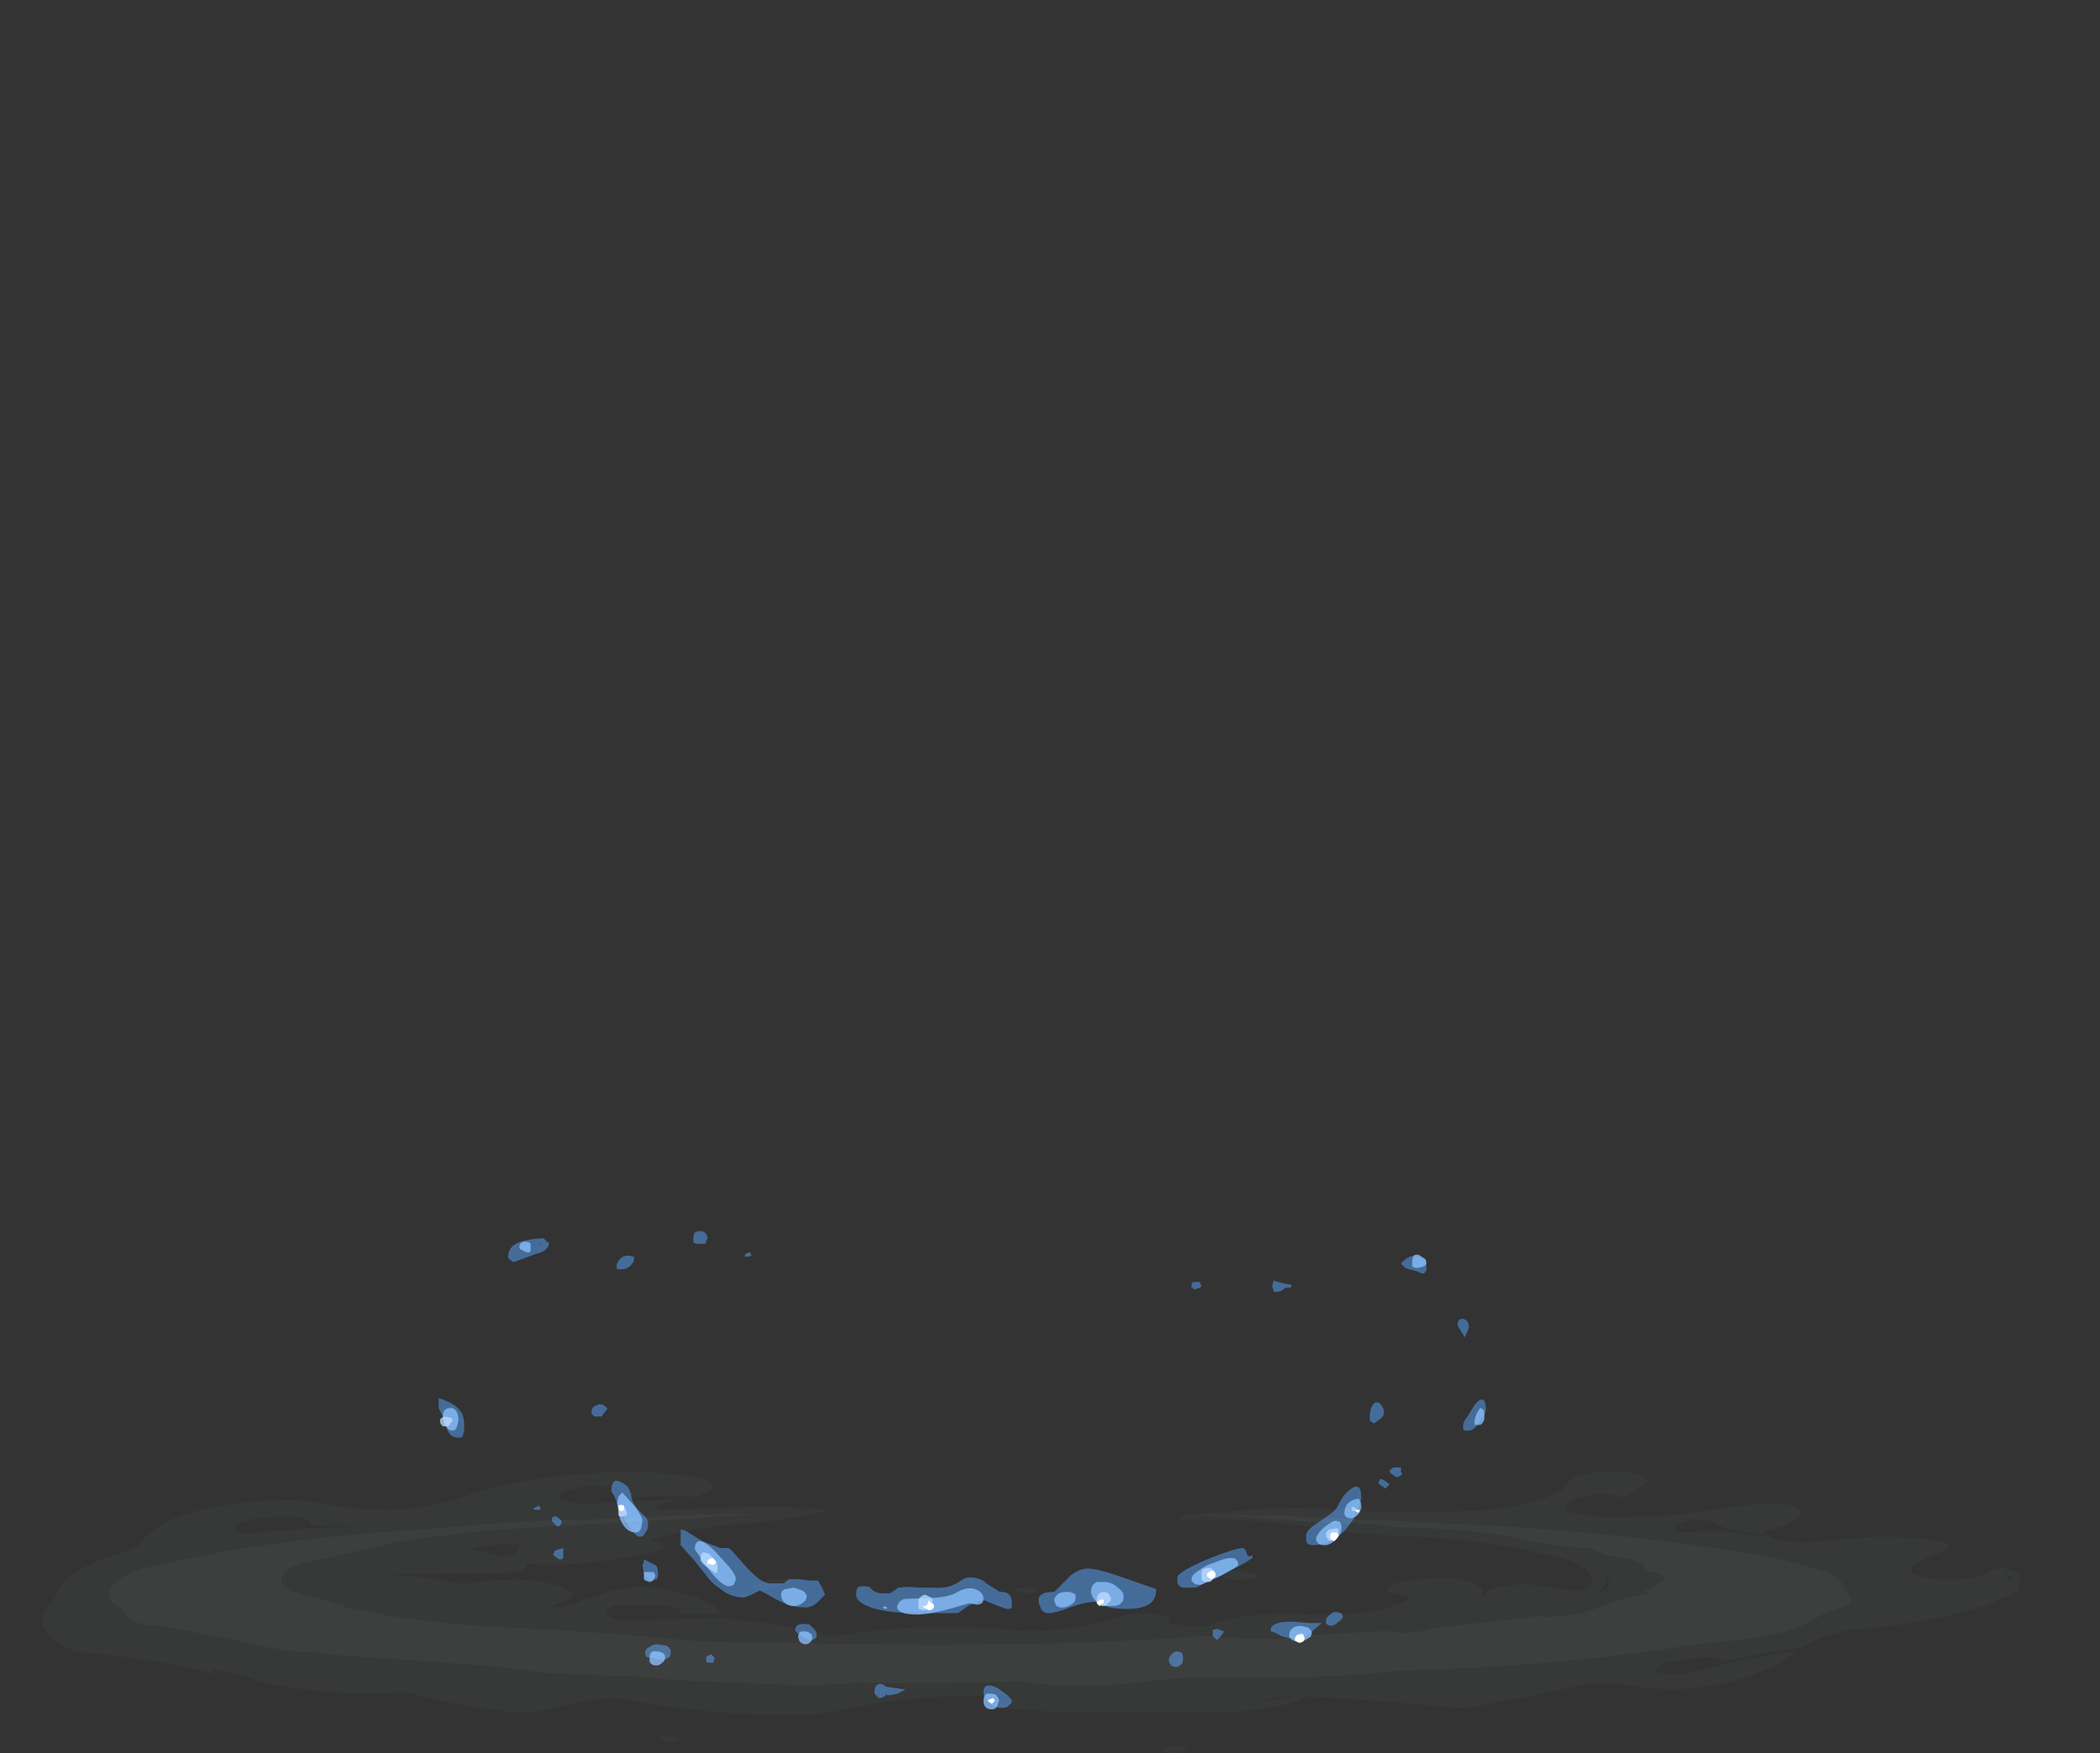 <?xml version="1.0" encoding="UTF-8" standalone="no"?>
<svg xmlns:ffdec="https://www.free-decompiler.com/flash" xmlns:xlink="http://www.w3.org/1999/xlink" ffdec:objectType="frame" height="433.6px" width="519.4px" xmlns="http://www.w3.org/2000/svg">
  <rect width="100%" height="100%" fill="#333333" stroke="none"/>
  <g transform="matrix(1.0, 0.0, 0.0, 1.0, 77.0, 534.8)">
    <use ffdec:characterId="592" height="16.9" transform="matrix(7.0, 0.0, 0.0, 7.0, 31.5, -230.3)" width="37.0" xlink:href="#shape0"/>
    <use ffdec:characterId="576" height="9.95" transform="matrix(7.0, 0.0, 0.0, 7.0, -66.55, -170.85)" width="69.9" xlink:href="#shape1"/>
    <use ffdec:characterId="572" height="6.3" transform="matrix(6.778, 0.0, 0.0, 6.778, -50.115, -160.278)" width="63.6" xlink:href="#shape2"/>
  </g>
  <defs>
    <g id="shape0" transform="matrix(1.0, 0.0, 0.0, 1.0, -4.5, 32.9)">
      <path d="M31.2 -31.1 L31.4 -31.1 Q31.4 -31.05 31.45 -30.95 L31.4 -30.9 31.25 -30.85 31.15 -30.85 31.15 -30.9 31.1 -30.9 31.1 -31.0 Q31.1 -31.1 31.2 -31.1 M34.65 -31.0 L34.6 -30.9 34.45 -30.9 Q34.4 -30.9 34.3 -30.8 L34.15 -30.75 34.0 -30.75 34.0 -30.8 33.95 -30.95 34.0 -31.15 34.35 -31.05 34.65 -31.0 M39.35 -31.9 Q39.4 -31.8 39.4 -31.7 L39.4 -31.5 39.35 -31.45 Q39.35 -31.4 39.25 -31.4 L39.0 -31.5 38.8 -31.55 38.65 -31.6 38.5 -31.75 Q38.8 -32.1 39.1 -32.0 L39.35 -31.9 M40.6 -29.4 Q40.5 -29.55 40.5 -29.6 40.5 -29.7 40.55 -29.75 40.6 -29.8 40.7 -29.8 40.9 -29.75 40.9 -29.5 L40.85 -29.35 40.75 -29.15 40.6 -29.4 M11.4 -32.0 L11.4 -31.9 Q11.4 -31.8 11.25 -31.65 11.1 -31.55 11.0 -31.55 L10.8 -31.55 Q10.75 -31.75 10.9 -31.9 11.05 -32.1 11.35 -32.0 L11.4 -32.0 M6.95 -31.95 Q6.95 -32.25 7.15 -32.4 7.4 -32.6 8.2 -32.65 L8.35 -32.5 8.4 -32.5 Q8.4 -32.2 7.95 -32.1 L7.15 -31.8 7.0 -31.9 6.95 -31.95 M8.05 -32.4 L8.1 -32.45 8.05 -32.45 8.05 -32.4 M15.55 -32.0 L15.3 -32.0 15.35 -32.1 Q15.45 -32.15 15.5 -32.15 L15.55 -32.05 15.5 -32.0 15.55 -32.0 M13.75 -32.9 Q13.85 -32.9 13.9 -32.85 14.0 -32.75 14.0 -32.65 L13.95 -32.55 13.95 -32.5 13.9 -32.45 13.6 -32.45 13.5 -32.5 13.5 -32.65 Q13.5 -32.75 13.55 -32.85 13.65 -32.9 13.75 -32.9 M11.75 -21.3 L12.15 -21.1 Q12.25 -21.05 12.25 -20.8 L12.25 -20.7 12.2 -20.6 12.05 -20.55 Q11.85 -20.55 11.75 -20.8 L11.7 -21.1 11.75 -21.2 11.75 -21.3 M11.6 -22.1 Q11.4 -22.1 10.95 -22.95 L10.7 -23.55 10.6 -23.7 Q10.6 -23.95 10.7 -24.05 10.75 -24.1 10.9 -24.05 11.0 -24.0 11.15 -23.9 11.25 -23.75 11.3 -23.6 11.3 -23.3 11.6 -23.0 L11.8 -22.8 Q11.9 -22.7 11.9 -22.55 11.9 -22.35 11.8 -22.25 11.75 -22.1 11.6 -22.1 M13.05 -21.8 L13.05 -22.35 Q13.2 -22.35 13.4 -22.2 L13.8 -21.95 14.45 -21.7 14.7 -21.7 Q14.8 -21.7 14.95 -21.5 L15.35 -21.05 Q15.9 -20.45 16.2 -20.45 L16.7 -20.45 16.8 -20.55 16.9 -20.6 17.25 -20.6 17.6 -20.55 17.9 -20.55 18.05 -20.3 18.15 -20.05 17.9 -19.8 Q17.7 -19.6 17.45 -19.6 16.95 -19.6 16.4 -19.9 L16.05 -20.1 15.85 -20.2 15.55 -20.05 15.3 -19.95 Q14.8 -19.95 14.4 -20.3 14.15 -20.45 13.9 -20.8 L13.5 -21.3 13.05 -21.8 M17.1 -18.8 Q17.1 -18.9 17.15 -18.95 17.25 -19.05 17.6 -19.0 L17.8 -18.8 17.85 -18.7 17.85 -18.55 17.8 -18.5 Q17.75 -18.45 17.65 -18.45 17.5 -18.45 17.3 -18.6 17.1 -18.75 17.1 -18.8 M12.65 -17.85 Q12.55 -17.75 12.35 -17.75 L11.85 -17.85 Q11.8 -17.9 11.8 -18.0 11.8 -18.15 11.95 -18.2 12.05 -18.3 12.25 -18.3 L12.55 -18.25 Q12.7 -18.15 12.7 -18.05 12.7 -17.9 12.65 -17.85 M14.05 -17.9 L14.1 -17.95 Q14.2 -17.9 14.25 -17.8 L14.2 -17.65 14.0 -17.65 Q13.95 -17.65 13.95 -17.8 13.95 -17.9 14.05 -17.9 M22.0 -20.3 Q22.55 -20.25 22.95 -20.55 23.15 -20.7 23.45 -20.65 23.7 -20.6 23.85 -20.45 L24.25 -20.2 Q24.3 -20.15 24.4 -20.15 24.6 -20.15 24.7 -20.0 24.75 -19.9 24.75 -19.8 L24.75 -19.6 24.7 -19.55 24.55 -19.55 24.15 -19.7 23.8 -19.85 Q23.55 -19.85 23.2 -19.65 L22.85 -19.4 21.1 -19.4 Q20.0 -19.45 19.55 -19.7 19.25 -19.85 19.25 -20.05 19.25 -20.2 19.3 -20.3 19.35 -20.35 19.5 -20.35 19.7 -20.35 19.75 -20.3 19.85 -20.15 20.1 -20.1 L20.45 -20.1 20.75 -20.3 Q21.1 -20.35 21.45 -20.3 L22.0 -20.3 M19.7 -19.95 L19.7 -19.95 M19.9 -16.6 Q19.9 -16.9 20.1 -16.9 20.2 -16.9 20.25 -16.85 L20.3 -16.8 21.0 -16.7 Q20.9 -16.65 20.7 -16.55 L20.45 -16.5 20.35 -16.5 20.3 -16.55 20.3 -16.5 Q20.2 -16.4 20.05 -16.4 L19.9 -16.55 19.9 -16.6 M10.45 -26.65 L10.45 -26.6 10.25 -26.35 10.0 -26.35 9.95 -26.4 Q9.9 -26.4 9.9 -26.5 9.9 -26.7 10.1 -26.75 10.25 -26.85 10.45 -26.65 M8.0 -23.05 Q7.85 -23.05 7.85 -23.1 L8.05 -23.2 8.1 -23.1 Q8.1 -23.05 8.0 -23.05 M8.5 -22.75 Q8.55 -22.85 8.7 -22.8 L8.85 -22.65 8.8 -22.5 8.7 -22.45 8.5 -22.65 8.5 -22.75 M8.55 -21.45 Q8.55 -21.5 8.6 -21.6 8.7 -21.65 8.9 -21.7 L8.9 -21.35 8.85 -21.3 8.75 -21.3 8.55 -21.45 M11.55 -22.55 L11.5 -22.6 11.45 -22.6 11.5 -22.55 11.55 -22.55 M5.25 -26.55 Q5.4 -26.4 5.4 -26.05 L5.4 -25.85 5.35 -25.65 5.3 -25.6 5.2 -25.6 Q4.9 -25.6 4.8 -25.9 L4.8 -26.15 4.75 -26.35 4.7 -26.2 4.6 -26.45 4.5 -26.65 4.5 -27.0 Q5.1 -26.8 5.25 -26.55 M41.35 -26.95 Q41.5 -26.95 41.5 -26.6 41.5 -26.45 41.3 -26.2 41.1 -25.85 40.9 -25.85 L40.75 -25.85 40.7 -25.9 40.7 -26.05 Q40.7 -26.15 40.85 -26.35 L41.1 -26.75 Q41.25 -26.95 41.35 -26.95 M37.8 -26.75 Q37.9 -26.65 37.9 -26.5 37.9 -26.35 37.75 -26.25 L37.55 -26.1 Q37.45 -26.15 37.4 -26.2 L37.4 -26.35 Q37.4 -26.6 37.5 -26.75 37.55 -26.85 37.65 -26.85 37.75 -26.85 37.8 -26.75 M37.1 -23.45 L37.0 -23.1 Q36.9 -22.8 36.7 -22.55 36.15 -21.8 35.35 -21.8 L35.2 -21.85 35.15 -21.95 35.15 -22.15 Q35.15 -22.35 35.65 -22.65 L36.0 -22.9 Q36.2 -23.05 36.25 -23.15 36.45 -23.6 36.75 -23.8 37.1 -24.05 37.1 -23.45 M38.35 -24.2 Q38.1 -24.35 38.1 -24.4 38.1 -24.5 38.25 -24.55 38.4 -24.55 38.5 -24.55 L38.5 -24.4 38.55 -24.3 Q38.4 -24.2 38.35 -24.2 M38.1 -23.95 L37.95 -23.8 37.75 -23.95 37.7 -24.0 37.75 -24.1 37.75 -24.15 37.9 -24.1 38.1 -23.95 M36.0 -19.35 Q36.15 -19.5 36.35 -19.4 L36.4 -19.4 36.45 -19.3 Q36.45 -19.2 36.3 -19.1 36.15 -18.95 36.0 -18.95 L35.9 -19.0 Q35.85 -19.0 35.85 -19.1 35.85 -19.25 36.0 -19.35 M34.85 -18.5 Q34.5 -18.5 34.25 -18.6 34.0 -18.75 33.9 -18.75 L33.9 -18.8 Q33.9 -19.1 34.65 -19.1 L35.25 -19.05 35.7 -19.05 35.3 -18.7 Q35.1 -18.5 34.85 -18.5 M33.05 -21.5 Q33.1 -21.35 33.25 -21.45 L33.25 -21.35 Q32.9 -21.1 32.35 -20.85 L31.25 -20.3 30.8 -20.3 Q30.7 -20.3 30.6 -20.45 30.6 -20.55 30.6 -20.65 30.6 -20.85 31.65 -21.3 32.65 -21.7 32.9 -21.7 33.0 -21.7 33.05 -21.5 M27.7 -19.8 Q27.35 -19.8 26.8 -19.6 26.3 -19.4 26.05 -19.4 25.8 -19.4 25.75 -19.65 25.7 -19.7 25.7 -19.9 25.7 -20.0 25.8 -20.05 25.9 -20.15 26.25 -20.15 L26.85 -20.75 Q27.25 -21.05 27.65 -20.95 27.85 -20.95 28.85 -20.6 L29.85 -20.25 Q29.85 -19.95 29.7 -19.8 29.45 -19.55 28.85 -19.55 28.15 -19.55 27.95 -19.7 L27.85 -19.75 27.7 -19.8 M24.6 -16.5 Q24.75 -16.35 24.75 -16.3 24.75 -16.2 24.65 -16.15 24.6 -16.05 24.4 -16.05 24.05 -16.05 23.85 -16.35 23.75 -16.5 23.75 -16.6 23.75 -17.0 24.25 -16.75 L24.6 -16.5 M32.0 -18.45 L31.85 -18.6 31.85 -18.8 32.0 -18.85 Q32.15 -18.8 32.25 -18.75 L32.15 -18.6 32.0 -18.45 M30.8 -17.8 Q30.8 -17.65 30.75 -17.6 30.65 -17.5 30.55 -17.5 30.4 -17.5 30.35 -17.6 30.3 -17.65 30.3 -17.75 30.3 -17.85 30.4 -17.95 30.45 -18.0 30.55 -18.05 30.65 -18.05 30.75 -18.0 30.8 -17.95 30.8 -17.8" fill="#59a5ff" fill-opacity="0.502" fill-rule="evenodd" stroke="none"/>
      <path d="M39.3 -31.95 Q39.4 -31.9 39.4 -31.8 39.4 -31.7 39.3 -31.65 L39.1 -31.6 39.0 -31.6 38.9 -31.65 38.9 -31.8 Q38.9 -32.15 39.15 -32.05 L39.3 -31.95 M7.75 -32.3 L7.75 -32.2 7.7 -32.15 7.6 -32.15 7.4 -32.25 7.35 -32.3 Q7.35 -32.6 7.7 -32.5 L7.75 -32.45 7.75 -32.3 M11.65 -22.4 Q11.6 -22.25 11.45 -22.25 11.1 -22.25 10.9 -22.75 10.85 -23.0 10.8 -23.3 L10.85 -23.5 Q10.95 -23.65 11.0 -23.65 L11.45 -23.15 Q11.7 -22.8 11.7 -22.65 L11.65 -22.4 M14.25 -21.6 L14.75 -21.05 Q15.0 -20.75 15.0 -20.6 L14.95 -20.45 Q14.9 -20.35 14.75 -20.35 14.5 -20.35 14.0 -21.0 L13.55 -21.65 Q13.55 -21.95 13.75 -21.95 13.95 -21.9 14.25 -21.6 M17.2 -18.55 Q17.2 -18.8 17.45 -18.75 17.55 -18.75 17.6 -18.7 17.7 -18.65 17.7 -18.55 17.7 -18.4 17.6 -18.35 17.55 -18.3 17.45 -18.3 17.35 -18.3 17.25 -18.4 L17.2 -18.55 M16.75 -20.25 L17.05 -20.3 17.35 -20.2 Q17.5 -20.1 17.5 -20.0 17.5 -19.85 17.35 -19.75 17.2 -19.65 17.05 -19.65 16.8 -19.65 16.65 -19.85 16.6 -19.95 16.6 -20.05 16.6 -20.2 16.75 -20.25 M11.75 -20.85 L12.1 -20.85 12.15 -20.75 12.15 -20.7 12.1 -20.6 Q12.05 -20.5 11.95 -20.5 L11.8 -20.55 11.75 -20.6 11.75 -20.85 M12.2 -18.05 Q12.3 -18.05 12.4 -18.0 12.5 -17.95 12.5 -17.85 12.5 -17.7 12.4 -17.65 12.3 -17.55 12.2 -17.55 12.0 -17.55 11.95 -17.7 L11.95 -17.8 Q11.95 -18.1 12.2 -18.05 M22.75 -20.1 Q23.15 -20.35 23.45 -20.25 23.75 -20.15 23.75 -19.9 23.75 -19.7 23.5 -19.7 L23.25 -19.75 22.55 -19.55 Q21.8 -19.35 21.4 -19.35 20.9 -19.35 20.75 -19.5 20.7 -19.55 20.7 -19.6 L20.7 -19.65 20.75 -19.75 Q20.8 -19.85 20.95 -19.9 L22.15 -19.95 Q22.55 -20.0 22.75 -20.1 M20.3 -19.55 Q20.2 -19.55 20.2 -19.6 L20.25 -19.65 20.35 -19.6 Q20.35 -19.55 20.3 -19.55 M5.2 -26.2 L5.15 -26.0 Q5.1 -25.85 5.0 -25.85 4.8 -25.85 4.7 -26.1 4.65 -26.3 4.65 -26.4 4.65 -26.55 4.75 -26.6 4.8 -26.65 4.95 -26.65 5.2 -26.6 5.2 -26.2 M41.4 -26.6 Q41.45 -26.55 41.45 -26.4 L41.45 -26.25 Q41.4 -26.1 41.3 -26.05 L41.1 -26.05 41.1 -26.2 41.15 -26.4 Q41.25 -26.6 41.3 -26.65 L41.4 -26.6 M37.0 -23.45 Q37.1 -23.35 37.1 -23.15 37.1 -23.05 37.0 -22.9 36.85 -22.75 36.75 -22.75 36.5 -22.75 36.5 -22.95 36.5 -23.1 36.6 -23.25 36.7 -23.35 36.8 -23.4 L37.0 -23.45 M35.55 -21.9 Q35.5 -21.95 35.5 -22.05 35.5 -22.1 35.65 -22.3 35.8 -22.45 35.95 -22.55 36.15 -22.7 36.25 -22.65 36.4 -22.65 36.4 -22.4 36.4 -22.2 36.2 -22.0 36.0 -21.8 35.8 -21.8 35.6 -21.8 35.55 -21.9 M34.85 -18.4 Q34.7 -18.4 34.6 -18.5 34.55 -18.55 34.55 -18.6 34.55 -18.75 34.65 -18.85 34.75 -18.95 34.95 -18.95 L35.2 -18.9 Q35.35 -18.8 35.35 -18.7 35.35 -18.55 35.2 -18.5 35.1 -18.4 34.85 -18.4 M32.5 -21.35 Q32.75 -21.35 32.75 -21.1 32.75 -21.05 32.1 -20.7 31.45 -20.4 31.4 -20.4 31.2 -20.4 31.15 -20.5 31.1 -20.5 31.1 -20.6 31.1 -20.75 31.35 -20.9 31.6 -21.1 31.95 -21.2 32.3 -21.35 32.5 -21.35 M27.75 -20.5 L28.1 -20.5 Q28.35 -20.45 28.5 -20.3 28.7 -20.15 28.7 -20.0 28.7 -19.8 28.6 -19.75 28.55 -19.65 28.25 -19.65 27.85 -19.65 27.65 -19.9 27.55 -20.05 27.55 -20.15 27.55 -20.4 27.75 -20.5 M26.55 -19.6 Q26.35 -19.6 26.3 -19.7 L26.25 -19.85 Q26.25 -19.95 26.35 -20.05 26.45 -20.15 26.7 -20.15 26.9 -20.15 27.0 -20.05 L27.0 -19.9 Q27.0 -19.8 26.85 -19.7 26.7 -19.6 26.55 -19.6 M24.2 -16.5 Q24.3 -16.4 24.3 -16.3 L24.25 -16.15 Q24.2 -16.0 24.05 -16.0 23.75 -16.0 23.75 -16.3 23.75 -16.6 24.0 -16.55 24.15 -16.55 24.2 -16.5" fill="#8cc1ff" fill-opacity="0.753" fill-rule="evenodd" stroke="none"/>
      <path d="M13.85 -21.55 Q13.9 -21.55 14.05 -21.5 L14.25 -21.3 Q14.35 -21.2 14.35 -21.05 L14.35 -20.9 14.3 -20.8 13.95 -21.05 Q13.75 -21.2 13.75 -21.3 13.75 -21.5 13.85 -21.55 M21.5 -19.95 Q21.6 -20.05 21.7 -20.05 L21.9 -19.95 Q21.95 -19.9 21.95 -19.8 21.95 -19.6 21.65 -19.5 L21.45 -19.55 21.45 -19.75 Q21.45 -19.9 21.5 -19.95 M11.0 -23.2 L11.1 -23.1 11.15 -22.95 11.15 -22.85 11.1 -22.85 10.95 -22.8 10.85 -22.85 10.85 -22.95 Q10.85 -23.15 11.0 -23.2 M5.0 -26.2 L4.9 -26.1 Q4.9 -26.0 4.75 -26.0 L4.65 -26.0 4.6 -26.05 Q4.55 -26.1 4.55 -26.2 L4.55 -26.25 4.6 -26.3 4.7 -26.35 4.95 -26.3 5.0 -26.2 M36.8 -23.0 Q36.75 -23.05 36.75 -23.15 L36.85 -23.15 36.95 -23.05 Q36.9 -23.0 36.8 -23.0 M35.95 -22.35 L36.25 -22.4 36.3 -22.35 36.3 -22.25 Q36.3 -22.1 36.2 -22.05 36.15 -21.95 36.1 -21.95 35.85 -21.95 35.85 -22.2 35.85 -22.25 35.95 -22.35 M35.0 -18.45 Q34.95 -18.45 34.9 -18.4 34.8 -18.45 34.8 -18.5 L34.75 -18.55 34.85 -18.65 35.0 -18.7 35.05 -18.6 35.05 -18.55 35.0 -18.45 M27.75 -19.8 L27.75 -19.9 Q27.75 -20.0 27.85 -20.1 27.9 -20.15 28.0 -20.15 28.1 -20.15 28.15 -20.1 28.25 -20.0 28.25 -19.9 28.25 -19.8 28.15 -19.75 28.1 -19.65 28.0 -19.65 27.8 -19.65 27.75 -19.8 M31.45 -20.75 Q31.45 -20.85 31.5 -20.95 31.6 -21.0 31.7 -21.0 31.8 -21.0 31.85 -20.95 31.95 -20.85 31.95 -20.75 31.95 -20.65 31.85 -20.6 31.8 -20.5 31.7 -20.5 31.5 -20.5 31.45 -20.6 L31.45 -20.75" fill="#bfdcff" fill-opacity="0.753" fill-rule="evenodd" stroke="none"/>
      <path d="M14.15 -21.35 Q14.25 -21.3 14.3 -21.2 14.25 -21.1 14.15 -21.1 L14.05 -21.15 14.0 -21.1 14.0 -21.2 Q14.0 -21.3 14.05 -21.3 L14.15 -21.35 M21.8 -19.5 L21.65 -19.6 21.6 -19.65 21.7 -19.65 Q21.8 -19.7 21.8 -19.85 L22.0 -19.7 22.0 -19.6 Q21.95 -19.5 21.8 -19.5 M11.05 -23.1 L11.05 -23.05 10.95 -23.0 Q10.9 -23.0 10.85 -23.1 L10.85 -23.2 Q10.9 -23.25 11.05 -23.2 L11.05 -23.1 M37.05 -23.05 L37.0 -22.95 Q36.95 -22.95 36.9 -23.0 L36.9 -23.05 37.05 -23.05 M36.05 -22.0 Q36.0 -22.0 36.0 -22.1 36.0 -22.25 36.1 -22.25 L36.25 -22.25 36.25 -22.2 36.3 -22.15 36.25 -22.05 Q36.2 -22.0 36.15 -21.95 L36.05 -22.0 M34.9 -18.35 L34.8 -18.4 Q34.75 -18.4 34.75 -18.5 L34.8 -18.6 Q34.85 -18.65 35.05 -18.65 L35.1 -18.5 35.05 -18.4 Q34.95 -18.35 34.9 -18.35 M27.85 -19.85 L27.95 -19.9 28.0 -19.85 28.0 -19.75 27.95 -19.75 27.85 -19.65 Q27.8 -19.7 27.75 -19.75 27.75 -19.8 27.85 -19.85 M24.1 -16.4 L24.15 -16.3 Q24.1 -16.25 24.05 -16.2 23.95 -16.25 23.9 -16.3 L23.95 -16.35 24.1 -16.4 M31.95 -20.7 L31.8 -20.6 Q31.7 -20.65 31.65 -20.7 L31.65 -20.8 31.7 -20.85 31.8 -20.9 Q31.9 -20.9 31.95 -20.8 L31.95 -20.7" fill="#ffffff" fill-rule="evenodd" stroke="none"/>
    </g>
    <g id="shape1" transform="matrix(1.0, 0.0, 0.0, 1.0, 32.75, 3.35)">
      <path d="M9.3 -1.95 L9.45 -1.95 Q11.25 -2.15 13.25 -2.0 14.4 -1.9 15.6 -1.9 L17.8 -1.95 17.75 -1.95 Q19.45 -2.05 20.55 -2.5 21.1 -2.7 21.2 -3.0 21.3 -3.2 21.95 -3.3 22.2 -3.35 22.5 -3.35 L23.2 -3.35 Q23.55 -3.3 23.75 -3.2 L24.0 -3.05 Q23.85 -2.85 23.6 -2.7 23.4 -2.55 23.0 -2.4 L23.0 -2.45 22.95 -2.5 22.75 -2.5 22.55 -2.55 22.1 -2.55 21.7 -2.45 Q21.45 -2.4 21.3 -2.3 21.05 -2.2 21.1 -2.05 21.1 -1.95 21.25 -1.9 21.45 -1.85 21.7 -1.85 L21.75 -1.85 21.75 -1.8 21.8 -1.8 22.15 -1.75 Q22.85 -1.7 23.6 -1.75 L24.45 -1.75 24.7 -1.8 Q25.85 -1.9 26.9 -2.1 27.35 -2.15 27.85 -2.2 29.2 -2.3 29.35 -1.95 29.45 -1.85 29.3 -1.7 28.95 -1.4 28.05 -1.25 28.1 -1.2 28.2 -1.1 26.8 -1.25 26.4 -1.5 L26.35 -1.55 26.15 -1.6 25.9 -1.65 25.75 -1.65 Q25.5 -1.65 25.35 -1.6 25.05 -1.5 24.95 -1.4 24.9 -1.35 24.95 -1.3 25.1 -1.2 25.4 -1.2 26.45 -1.3 27.4 -1.15 L28.3 -1.05 Q28.9 -0.75 30.3 -0.9 L30.5 -0.85 30.35 -0.9 30.8 -0.95 Q32.1 -1.1 33.4 -1.0 35.4 -0.85 34.1 -0.4 33.65 -0.25 33.4 -0.05 33.25 0.05 33.3 0.25 34.2 0.6 35.5 0.4 35.85 0.35 36.05 0.2 36.2 0.1 36.5 0.05 37.2 0.2 37.15 0.45 L37.05 0.85 Q37.0 0.95 36.75 1.05 L36.55 1.1 Q36.3 1.25 35.85 1.4 34.45 1.85 32.65 2.1 31.85 2.2 31.05 2.25 30.05 2.5 29.45 2.85 L29.25 2.9 Q28.45 3.0 27.75 3.15 L26.7 3.35 Q26.3 3.15 25.65 3.25 L24.7 3.4 Q24.45 3.45 24.35 3.55 24.25 3.65 24.3 3.75 25.15 3.9 26.0 3.65 26.95 3.35 28.2 3.15 L29.25 3.0 29.05 3.15 Q28.3 3.75 26.6 4.15 25.0 4.5 23.25 4.2 22.25 4.05 21.4 4.25 19.55 4.65 17.65 5.0 L17.2 5.0 Q14.6 4.75 11.95 4.6 10.9 5.15 8.6 5.15 6.6 5.1 4.55 5.15 2.65 5.2 1.05 4.95 1.05 4.9 1.1 4.85 L1.25 4.8 1.45 4.7 1.6 4.6 1.65 4.6 Q-1.7 4.45 -4.6 5.1 -5.05 5.2 -5.6 5.25 -9.05 5.3 -11.95 4.75 -12.55 4.6 -13.2 4.7 -14.05 4.85 -14.8 5.05 -15.6 5.25 -16.55 5.1 -18.35 4.9 -19.85 4.45 -22.0 4.6 -23.85 4.3 -24.65 4.2 -25.25 4.0 -25.95 3.75 -26.8 3.65 -26.7 3.7 -26.65 3.8 -28.65 3.3 -31.2 3.05 -31.5 3.05 -31.7 2.95 -33.3 2.25 -32.45 1.3 -32.3 1.15 -32.25 1.0 -32.0 0.15 -30.0 -0.45 -29.4 -0.6 -29.2 -0.9 -28.2 -2.2 -24.15 -2.35 -23.5 -2.35 -23.0 -2.25 -20.05 -1.65 -17.9 -2.45 -15.95 -3.15 -13.15 -3.3 -11.5 -3.4 -10.0 -3.2 -8.45 -3.0 -9.4 -2.55 L-9.65 -2.45 Q-11.0 -2.5 -12.5 -2.4 L-12.35 -2.55 Q-12.3 -2.6 -12.3 -2.65 -12.35 -2.7 -12.4 -2.7 L-12.45 -2.75 -12.6 -2.8 -12.85 -2.8 -13.3 -2.85 Q-13.85 -2.8 -14.3 -2.65 -14.6 -2.55 -14.5 -2.4 L-14.4 -2.35 Q-13.7 -2.1 -12.8 -2.25 L-12.7 -2.25 Q-11.3 -2.35 -10.05 -2.35 L-10.25 -2.35 Q-10.85 -2.25 -11.15 -2.05 L-11.1 -2.05 Q-10.95 -2.0 -10.75 -2.0 L-10.35 -2.0 -7.7 -2.1 -6.4 -2.1 Q-5.9 -2.0 -5.55 -1.9 L-5.7 -2.0 -6.3 -2.1 -5.8 -2.05 Q-5.55 -2.05 -5.45 -2.0 L-5.15 -2.0 -5.05 -1.95 Q-6.05 -1.7 -7.45 -1.55 -8.75 -1.45 -9.95 -1.25 -10.65 -1.1 -11.25 -0.95 -10.25 -0.7 -11.3 -0.45 -12.75 -0.15 -14.45 -0.05 -15.15 -0.05 -15.7 -0.1 -15.4 0.2 -16.75 0.25 L-20.65 0.3 Q-20.85 0.3 -21.05 0.3 -19.45 0.3 -18.1 0.6 L-17.65 0.6 Q-15.2 0.25 -14.05 0.9 -13.9 1.0 -14.1 1.15 L-14.8 1.45 -14.55 1.45 Q-14.15 1.4 -13.8 1.25 L-12.75 0.9 Q-12.2 0.75 -11.5 0.7 -9.35 0.95 -8.7 1.7 L-10.2 1.7 Q-10.15 1.6 -10.3 1.5 -10.5 1.4 -10.9 1.4 L-12.55 1.4 -12.75 1.5 -12.8 1.6 -12.8 1.7 -12.7 1.8 Q-12.55 1.9 -12.2 1.9 -10.45 1.9 -8.65 1.8 -8.55 1.85 -8.25 1.9 -6.4 2.05 -5.0 2.45 L-4.65 2.45 Q-2.8 2.15 -0.9 2.15 0.0 2.15 0.85 2.2 3.35 2.45 5.1 1.85 6.15 1.5 7.0 1.8 7.15 1.85 7.05 1.95 L7.05 2.0 7.6 2.1 8.4 2.1 Q9.65 1.6 11.95 1.7 14.15 1.8 15.4 1.25 L15.55 1.15 15.55 1.1 15.5 1.1 15.4 1.0 15.25 1.0 15.05 0.95 14.9 0.95 14.8 0.9 Q14.75 0.85 14.8 0.8 14.9 0.65 15.25 0.55 15.7 0.45 16.2 0.45 L16.35 0.45 Q16.5 0.4 16.8 0.4 17.7 0.45 18.0 0.7 18.2 0.85 18.1 1.0 18.05 1.05 18.1 1.1 18.45 0.6 19.9 0.65 20.3 0.7 20.65 0.75 21.9 1.05 22.0 0.55 22.05 0.05 20.9 -0.3 L20.45 -0.4 Q18.0 -1.0 14.75 -1.1 13.3 -1.15 12.0 -1.4 9.95 -1.7 7.55 -1.65 7.5 -1.65 7.45 -1.65 7.5 -1.8 7.95 -1.85 L9.2 -1.9 9.3 -1.95 M22.4 -3.25 L22.2 -3.25 22.15 -3.2 22.35 -3.25 22.4 -3.25 M27.6 -1.35 L27.65 -1.4 27.55 -1.4 27.6 -1.35 M36.5 0.25 Q36.7 0.4 36.75 0.5 L36.85 0.4 Q36.85 0.35 36.75 0.35 L36.55 0.25 36.5 0.25 M22.25 0.9 L22.15 0.95 Q22.8 0.8 22.55 0.4 L22.5 0.3 Q22.6 0.6 22.25 0.9 M20.15 0.95 L20.0 1.0 20.25 1.0 20.15 0.95 M17.9 1.3 L17.85 1.4 Q17.8 1.45 17.9 1.35 18.0 1.3 17.9 1.3 M10.0 0.25 Q10.15 0.3 10.15 0.35 10.1 0.4 9.95 0.45 9.45 0.55 9.05 0.4 L8.8 0.35 8.8 0.3 8.85 0.25 Q8.85 0.2 8.95 0.2 9.05 0.15 9.15 0.15 L9.6 0.15 10.0 0.25 M1.8 0.75 L2.1 0.75 Q2.3 0.75 2.4 0.8 2.45 0.8 2.45 0.85 2.45 0.9 2.3 0.95 1.75 1.0 1.65 0.85 1.6 0.75 1.8 0.75 M10.4 4.75 L11.1 4.65 Q11.35 4.65 11.45 4.6 10.9 4.6 10.5 4.7 L10.4 4.75 M7.6 6.4 L7.7 6.45 7.65 6.5 Q7.55 6.55 7.35 6.6 L7.05 6.6 Q6.9 6.55 6.9 6.5 L6.85 6.45 6.9 6.4 7.0 6.4 Q7.05 6.35 7.15 6.35 L7.45 6.35 7.6 6.4 M-24.35 -1.75 L-24.55 -1.75 -24.75 -1.7 -25.1 -1.7 Q-25.75 -1.6 -25.95 -1.4 -26.05 -1.25 -25.85 -1.2 -25.75 -1.15 -25.7 -1.15 L-25.0 -1.2 Q-23.05 -1.4 -20.9 -1.4 L-23.3 -1.45 -23.3 -1.5 Q-23.25 -1.6 -23.4 -1.65 -23.6 -1.75 -23.9 -1.75 L-24.35 -1.75 M-16.1 -0.75 L-16.4 -0.8 -16.45 -0.8 -16.75 -0.75 -17.1 -0.7 Q-17.3 -0.7 -17.45 -0.65 L-17.55 -0.6 Q-17.5 -0.55 -17.35 -0.55 L-16.95 -0.45 -16.45 -0.35 Q-16.35 -0.4 -16.2 -0.4 -16.05 -0.45 -16.0 -0.5 -15.9 -0.55 -15.95 -0.6 -15.95 -0.65 -15.9 -0.7 L-15.85 -0.75 -16.1 -0.75 M-6.65 0.45 L-6.5 0.45 Q-6.45 0.45 -6.4 0.45 L-6.25 0.5 Q-6.2 0.6 -6.55 0.65 -6.85 0.7 -7.05 0.8 -7.25 0.9 -7.55 0.85 -7.8 0.8 -7.65 0.7 L-7.3 0.55 Q-7.05 0.45 -6.65 0.45 M-10.55 6.0 L-10.4 6.05 -10.2 6.05 -10.3 6.15 -10.5 6.25 Q-10.7 6.25 -10.75 6.2 L-10.9 6.1 Q-10.95 6.05 -10.8 6.0 L-10.55 6.0" fill="#ccfffe" fill-opacity="0.027" fill-rule="evenodd" stroke="none"/>
    </g>
    <g id="shape2" transform="matrix(1.0, 0.0, 0.0, 1.0, 31.4, 1.9)">
      <path d="M12.1 -1.8 Q15.85 -1.65 19.55 -1.45 24.5 -1.15 28.85 -0.4 29.9 -0.2 30.75 0.05 31.95 0.35 31.9 0.85 32.1 1.0 32.15 1.15 32.25 1.3 31.95 1.45 31.7 1.6 31.3 1.65 L31.05 1.8 Q30.05 2.55 27.45 2.75 26.85 2.8 26.2 2.9 21.4 3.65 16.05 3.8 15.7 3.8 15.3 3.85 12.4 4.15 9.5 4.05 L8.2 4.05 Q7.3 4.1 6.45 4.2 3.95 4.55 1.95 4.2 -1.15 4.3 -4.2 4.25 -5.65 4.4 -7.2 4.3 L-10.8 4.15 -11.65 4.05 -15.3 3.9 -15.75 3.85 -17.35 3.65 -20.1 3.45 -22.3 3.3 -22.85 3.25 Q-23.35 3.25 -23.8 3.15 L-24.65 3.1 Q-25.45 3.0 -26.15 2.85 -26.65 2.7 -27.2 2.6 -27.9 2.5 -28.5 2.35 -29.1 2.25 -29.75 2.15 L-30.0 2.15 -30.2 2.1 Q-30.5 2.05 -30.6 1.95 -30.8 1.75 -30.85 1.6 -31.05 1.5 -31.15 1.4 -31.55 1.15 -31.3 0.75 -30.95 0.25 -29.6 -0.05 -25.2 -1.05 -19.85 -1.35 L-19.8 -1.35 Q-19.25 -1.4 -18.6 -1.45 -17.1 -1.6 -15.55 -1.65 -12.45 -1.75 -9.4 -1.9 L-7.25 -1.9 -8.7 -1.85 -9.45 -1.8 Q-12.35 -1.6 -15.45 -1.45 L-17.65 -1.3 Q-19.5 -1.1 -20.85 -0.9 -22.5 -0.5 -24.15 -0.15 -24.6 -0.05 -24.85 0.1 -25.1 0.3 -25.1 0.5 -25.1 0.7 -24.7 0.95 L-24.6 0.95 -23.15 1.35 -23.0 1.35 Q-22.85 1.35 -22.85 1.4 L-22.8 1.45 -22.8 1.5 Q-22.6 1.55 -22.4 1.6 L-22.25 1.65 -22.35 1.55 -22.1 1.6 -21.3 1.8 Q-20.45 1.9 -19.35 2.05 L-18.25 2.15 -15.7 2.3 Q-13.5 2.4 -11.45 2.6 L-9.7 2.75 -6.55 2.8 -6.15 2.8 Q0.55 3.0 7.15 2.65 L8.5 2.55 10.3 2.65 11.15 2.65 Q12.2 2.55 13.45 2.45 L14.7 2.4 Q15.25 2.3 15.7 2.45 L16.7 2.35 16.75 2.3 Q17.75 2.15 18.8 2.05 L19.75 1.95 20.85 1.8 20.95 1.85 21.15 1.85 Q22.2 1.8 22.85 1.55 23.4 1.3 24.1 1.15 24.4 1.05 24.75 1.05 L24.8 1.0 24.75 0.95 24.7 0.95 24.65 0.9 25.05 0.7 25.4 0.5 25.45 0.45 25.4 0.45 25.3 0.35 25.2 0.3 25.15 0.3 25.15 0.25 Q24.6 0.2 24.65 0.0 24.65 -0.1 24.45 -0.15 L24.3 -0.2 24.2 -0.25 23.65 -0.35 Q23.35 -0.35 23.15 -0.45 22.85 -0.55 22.65 -0.65 21.0 -0.75 19.75 -1.1 L19.65 -1.1 18.2 -1.3 17.45 -1.35 15.3 -1.45 Q14.8 -1.55 14.2 -1.55 12.8 -1.6 11.4 -1.7 L9.9 -1.8 10.15 -1.8 7.8 -1.9 10.0 -1.85 10.65 -1.85 Q11.1 -1.85 11.55 -1.85 L12.1 -1.8 M25.4 0.1 Q25.4 0.2 25.5 0.25 L25.6 0.35 Q25.55 0.25 25.4 0.1 M12.7 2.65 L13.2 2.6 12.0 2.65 12.7 2.65 M2.9 4.15 L2.9 4.15 M-14.85 -1.65 L-14.85 -1.65 M-13.15 2.6 L-13.15 2.6 M-23.5 1.35 L-23.5 1.35 M-29.75 2.1 L-29.65 2.1 Q-29.75 2.05 -29.75 2.1 M-24.0 3.05 L-23.95 3.1 -23.85 3.1 -24.0 3.05" fill="#ffffff" fill-opacity="0.035" fill-rule="evenodd" stroke="none"/>
    </g>
  </defs>
</svg>
